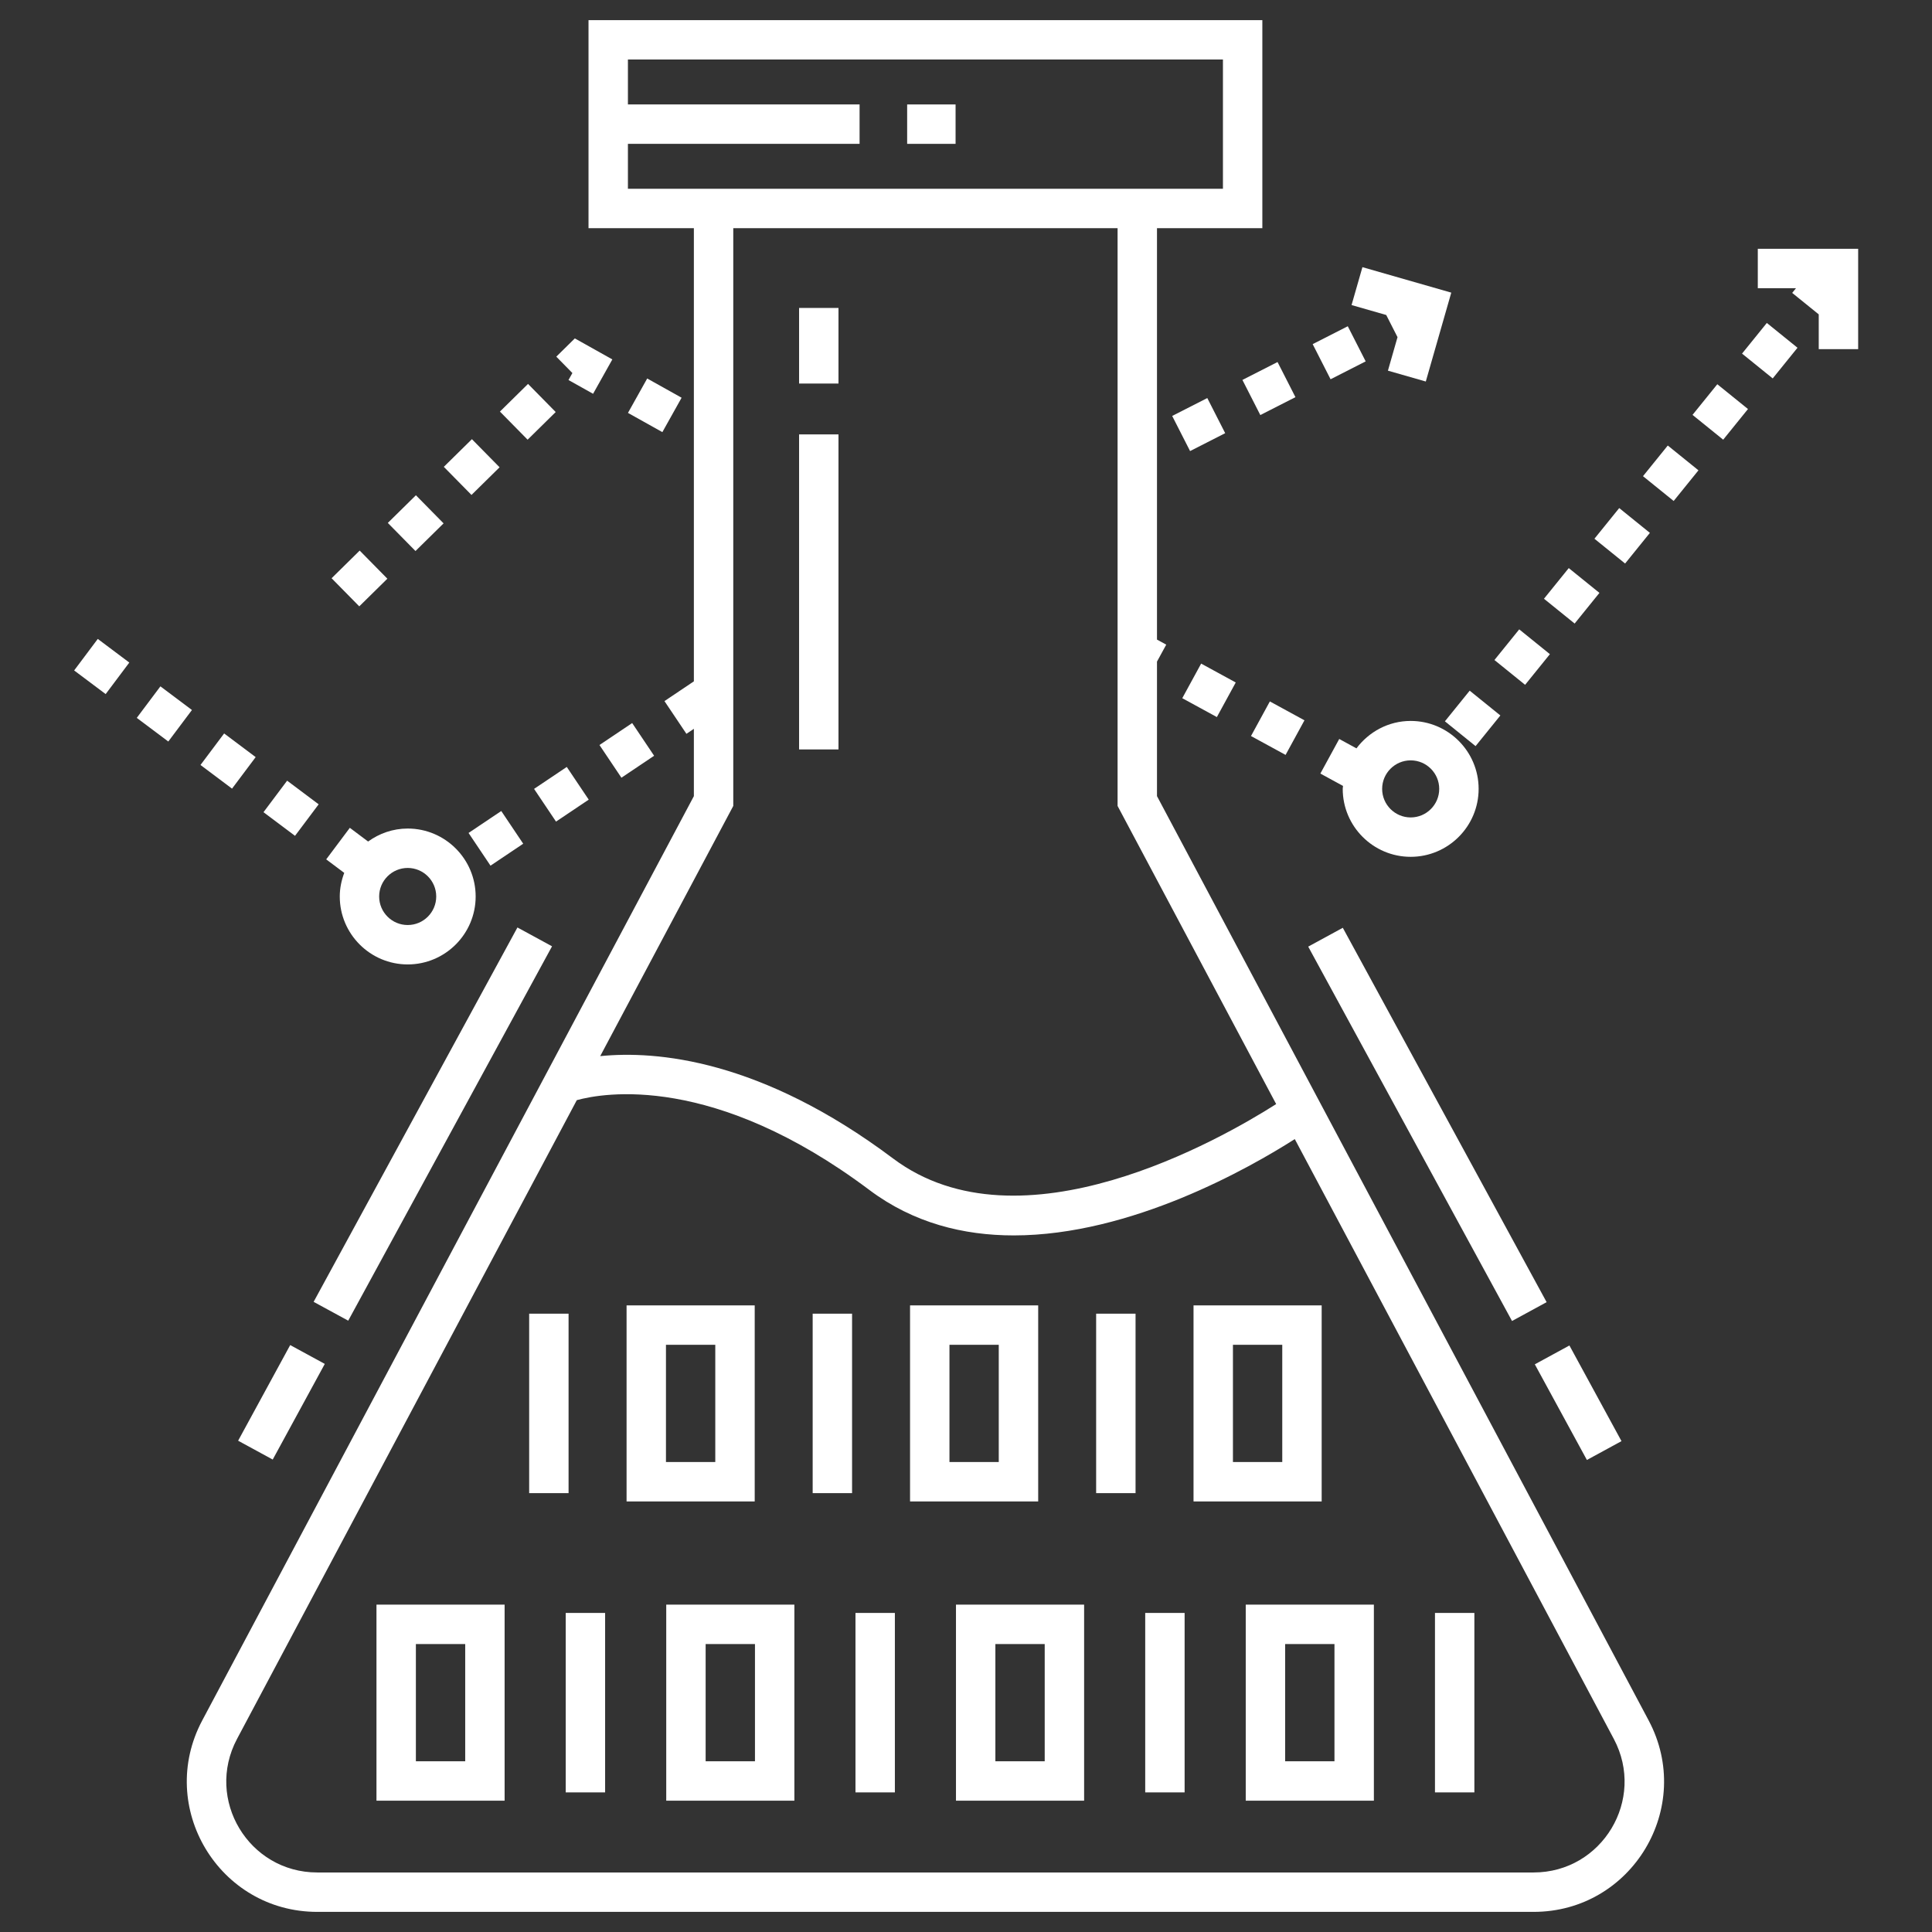 <svg height='100px' width='100px'  fill="#ffffff" xmlns="http://www.w3.org/2000/svg" xmlns:xlink="http://www.w3.org/1999/xlink" version="1.1" x="0px" y="0px" viewBox="0 0 96 96" enable-background="new 0 0 96 96" xml:space="preserve"><rect x="0" y="0" width="96" height="96" fill="#333333" stroke="none"/><g><path d="M57.49,39.559v-6.685l0.46-0.842l-0.46-0.251V11.338h5.235V1H29.243v10.338h5.235V33.856l-1.461,0.981   l1.091,1.626l0.37-0.248v3.345l-24.43,45.93C7.757,89.798,10.876,95,15.764,95h60.441   c4.888,0,8.006-5.202,5.716-9.512L57.49,39.559z M31.201,9.38V7.148h11.511V5.19H31.201V2.958h29.566v6.421   h-3.276H34.478H31.201z M36.436,40.047v-28.709h19.096v28.709l7.88,14.814c-2.727,1.736-12.701,7.456-19.035,2.704   c-6.58-4.938-11.777-5.366-14.553-5.087L36.436,40.047z M76.204,93.042H15.764c-3.405,0-5.586-3.625-3.987-6.634   l16.884-31.742c1.323-0.364,6.802-1.341,14.541,4.465c2.188,1.642,4.675,2.256,7.171,2.256   c5.838-0.001,11.726-3.359,13.964-4.786l15.853,29.806C81.791,89.418,79.608,93.042,76.204,93.042z"></path><rect x="26.294" y="65.276" width="1.958" height="8.917"></rect><path d="M37.501,64.864h-6.367v9.742h6.367V64.864z M35.542,72.647h-2.451v-5.825h2.451V72.647z"></path><rect x="40.381" y="65.276" width="1.958" height="8.917"></rect><path d="M51.587,64.864h-6.367v9.742h6.367V64.864z M49.628,72.647h-2.45v-5.825h2.45V72.647z"></path><rect x="54.467" y="65.276" width="1.958" height="8.917"></rect><path d="M65.673,64.864h-6.367v9.742h6.367V64.864z M63.715,72.647h-2.451v-5.825h2.451V72.647z"></path><rect x="28.11" y="80.146" width="1.958" height="8.917"></rect><path d="M33.105,89.475h6.367v-9.742h-6.367V89.475z M35.063,81.692h2.451v5.825h-2.451V81.692z"></path><path d="M18.707,89.475h6.367v-9.742h-6.367V89.475z M20.665,81.692h2.451v5.825h-2.451V81.692z"></path><rect x="42.508" y="80.146" width="1.958" height="8.917"></rect><path d="M47.502,89.475h6.367v-9.742h-6.367V89.475z M49.46,81.692h2.451v5.825h-2.451V81.692z"></path><rect x="56.905" y="80.146" width="1.958" height="8.917"></rect><path d="M61.9,89.475h6.367v-9.742h-6.367V89.475z M63.858,81.692h2.451v5.825h-2.451V81.692z"></path><rect x="71.303" y="80.146" width="1.958" height="8.917"></rect><rect x="39.706" y="21.585" width="1.958" height="15.654"></rect><rect x="39.706" y="15.302" width="1.958" height="3.756"></rect><rect x="75.72" y="68.69" transform="matrix(-0.478 -0.878 0.878 -0.478 54.736 171.861)" width="5.413" height="1.958"></rect><rect x="69.923" y="45.257" transform="matrix(-0.878 0.478 -0.478 -0.878 159.876 71.016)" width="1.958" height="21.187"></rect><rect x="11.258" y="68.69" transform="matrix(-0.478 0.878 -0.878 -0.478 81.83 90.721)" width="5.413" height="1.958"></rect><rect x="10.895" y="54.871" transform="matrix(-0.478 0.878 -0.878 -0.478 80.815 63.684)" width="21.187" height="1.958"></rect><rect x="79.601" y="25.613" transform="matrix(0.778 0.629 -0.629 0.778 34.639 -44.75)" width="1.959" height="1.958"></rect><rect x="74.676" y="31.704" transform="matrix(-0.778 -0.629 0.629 -0.778 113.938 105.665)" width="1.959" height="1.958"></rect><rect x="84.526" y="19.521" transform="matrix(-0.778 -0.629 0.629 -0.778 139.107 90.202)" width="1.959" height="1.958"></rect><rect x="72.213" y="34.749" transform="matrix(-0.778 -0.629 0.629 -0.778 107.645 109.531)" width="1.959" height="1.958"></rect><rect x="82.063" y="22.567" transform="matrix(-0.778 -0.629 0.629 -0.778 132.814 94.068)" width="1.959" height="1.958"></rect><rect x="77.138" y="28.659" transform="matrix(-0.778 -0.629 0.629 -0.778 120.23 101.8)" width="1.959" height="1.958"></rect><rect x="86.988" y="16.475" transform="matrix(-0.778 -0.629 0.629 -0.778 145.399 86.336)" width="1.959" height="1.958"></rect><rect x="59.081" y="33.319" transform="matrix(0.878 0.479 -0.479 0.878 23.771 -24.58)" width="1.958" height="1.958"></rect><rect x="62.519" y="35.194" transform="matrix(-0.479 0.878 -0.878 -0.479 125.665 -2.242)" width="1.958" height="1.958"></rect><rect x="23.641" y="40.675" transform="matrix(-0.83 0.557 -0.557 -0.83 68.276 62.516)" width="1.958" height="1.958"></rect><rect x="26.893" y="38.491" transform="matrix(-0.83 0.557 -0.557 -0.83 73.014 56.702)" width="1.958" height="1.958"></rect><rect x="30.144" y="36.308" transform="matrix(-0.83 0.557 -0.557 -0.83 77.746 50.899)" width="1.958" height="1.958"></rect><path d="M17.105,43.373c-0.137,0.367-0.222,0.759-0.222,1.173c0,1.862,1.515,3.376,3.376,3.376   c1.861,0,3.376-1.515,3.376-3.376c0-1.861-1.515-3.376-3.376-3.376c-0.736,0-1.412,0.243-1.968,0.645l-0.908-0.681   l-1.174,1.567L17.105,43.373z M20.258,43.128c0.782,0,1.418,0.636,1.418,1.418s-0.636,1.418-1.418,1.418   s-1.418-0.636-1.418-1.418S19.477,43.128,20.258,43.128z"></path><rect x="7.195" y="34.48" transform="matrix(0.6 -0.8 0.8 0.6 -25.105 20.739)" width="1.958" height="1.958"></rect><rect x="13.465" y="39.177" transform="matrix(-0.8 -0.6 0.6 -0.8 1.925 80.953)" width="1.958" height="1.958"></rect><rect x="10.33" y="36.829" transform="matrix(-0.8 -0.6 0.6 -0.8 -2.304 74.848)" width="1.959" height="1.958"></rect><rect x="4.061" y="32.132" transform="matrix(-0.8 -0.6 0.6 -0.8 -10.78 62.631)" width="1.958" height="1.958"></rect><path d="M70.096,42.575c1.861,0,3.376-1.515,3.376-3.376c0-1.861-1.515-3.376-3.376-3.376   c-1.105,0-2.078,0.541-2.695,1.363l-0.855-0.467l-0.938,1.719l1.126,0.614c-0.002,0.049-0.015,0.096-0.015,0.145   C66.719,41.061,68.234,42.575,70.096,42.575z M70.096,37.782c0.782,0,1.418,0.636,1.418,1.418   s-0.636,1.418-1.418,1.418s-1.418-0.636-1.418-1.418S69.314,37.782,70.096,37.782z"></path><polygon points="87.344,14.321 89.242,14.321 89.053,14.554 90.372,15.621 90.372,17.35 92.331,17.35    92.331,12.363 87.344,12.363  "></polygon><rect x="45.076" y="5.19" width="2.406" height="1.958"></rect><rect x="58.582" y="20.107" transform="matrix(0.891 -0.454 0.454 0.891 -3.08 29.349)" width="1.958" height="1.959"></rect><rect x="65.561" y="16.55" transform="matrix(-0.454 -0.891 0.891 -0.454 81.134 84.774)" width="1.959" height="1.958"></rect><rect x="62.072" y="18.328" transform="matrix(-0.454 -0.891 0.891 -0.454 74.475 84.251)" width="1.959" height="1.959"></rect><rect x="25.256" y="19.501" transform="matrix(-0.702 -0.713 0.713 -0.702 30.042 53.545)" width="1.959" height="1.958"></rect><rect x="22.465" y="22.249" transform="matrix(-0.702 -0.713 0.713 -0.702 23.335 56.23)" width="1.959" height="1.958"></rect><rect x="19.673" y="24.996" transform="matrix(0.702 0.713 -0.713 0.702 24.678 -6.965)" width="1.959" height="1.958"></rect><rect x="31.532" y="19.169" transform="matrix(0.873 0.488 -0.488 0.873 13.986 -13.315)" width="1.958" height="1.958"></rect><polygon points="27.642,17.722 28.442,18.536 28.248,18.883 29.47,19.567 30.427,17.859 28.563,16.815  "></polygon><rect x="16.882" y="27.744" transform="matrix(0.702 0.713 -0.713 0.702 25.803 -4.155)" width="1.959" height="1.958"></rect><polygon points="67.158,15.158 68.881,15.652 69.442,16.753 68.965,18.418 70.847,18.957 72.113,14.541 67.698,13.275     "></polygon></g></svg>